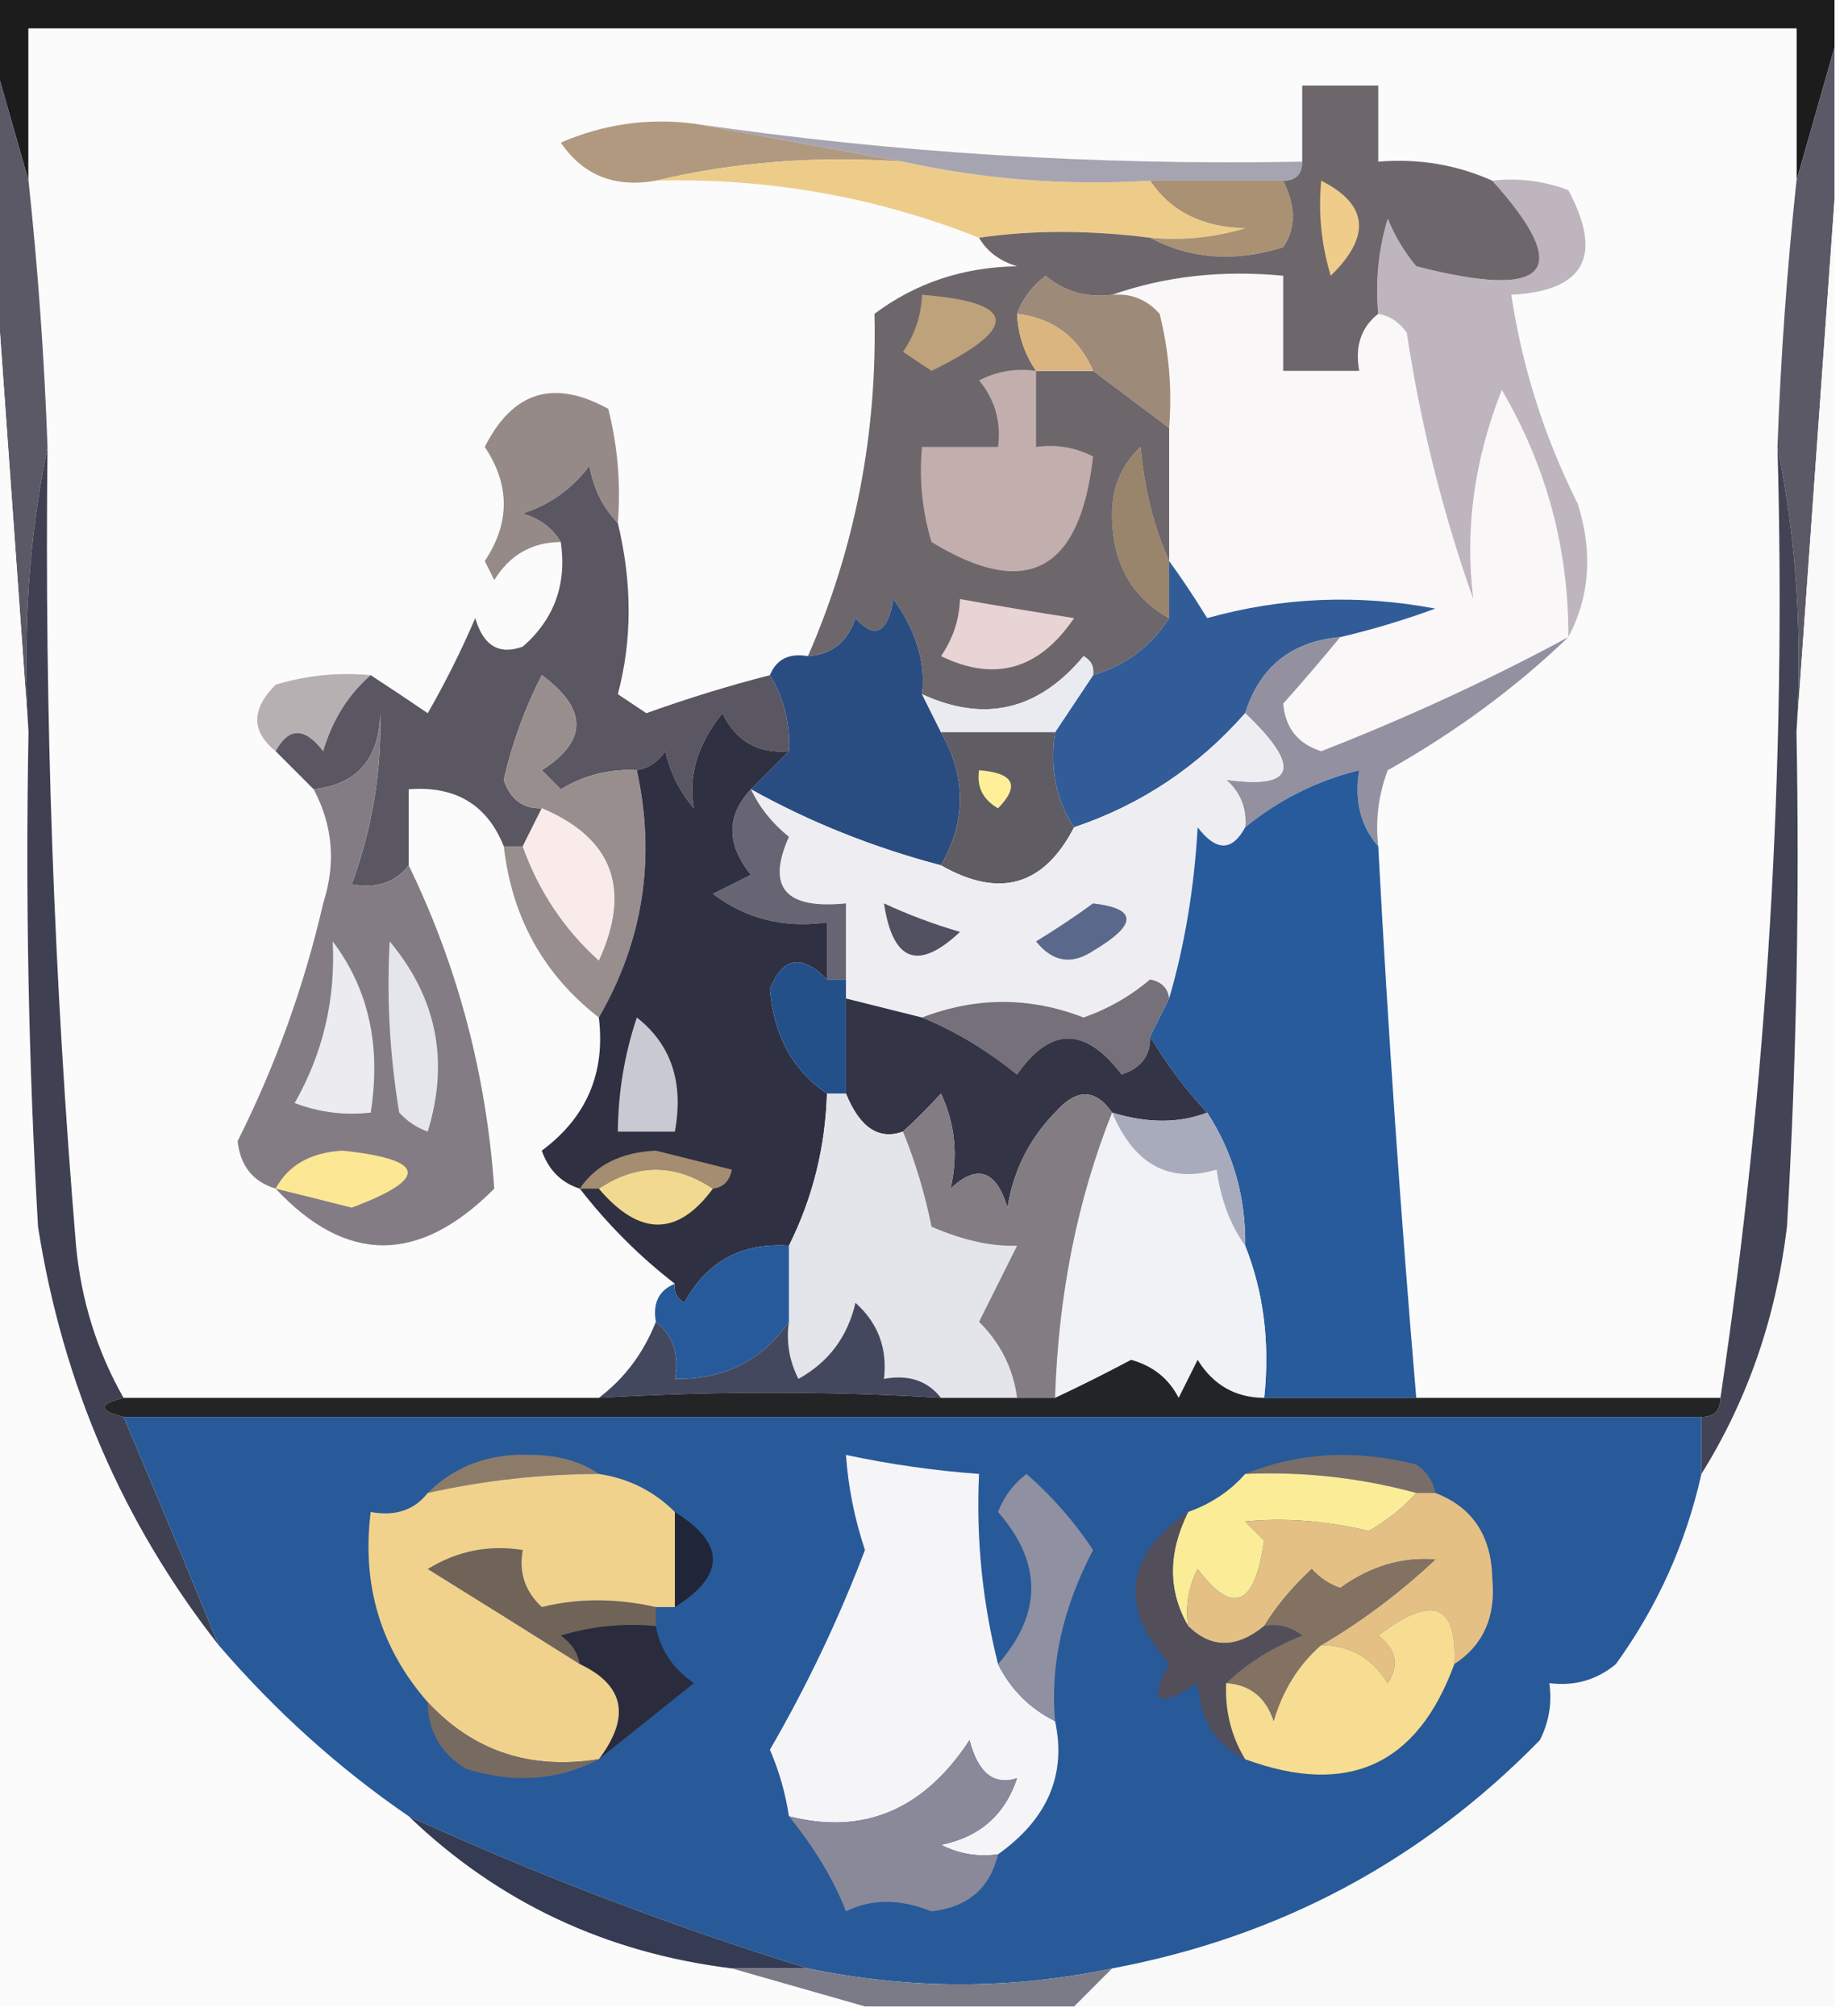 <?xml version="1.0" encoding="UTF-8"?>
<!DOCTYPE svg PUBLIC "-//W3C//DTD SVG 1.1//EN" "http://www.w3.org/Graphics/SVG/1.1/DTD/svg11.dtd">
<svg xmlns="http://www.w3.org/2000/svg" version="1.1" width="97px" height="106px" style="shape-rendering:geometricPrecision; text-rendering:geometricPrecision; image-rendering:optimizeQuality; fill-rule:evenodd; clip-rule:evenodd" xmlns:xlink="http://www.w3.org/1999/xlink">
<g><path style="opacity:1" fill="#1c1c1d" d="M -0.5,-0.5 C 31.833,-0.5 64.167,-0.5 96.5,-0.5C 96.5,0.5 96.5,1.5 96.5,2.5C 95.833,4.833 95.167,7.167 94.5,9.5C 94.5,6.833 94.5,4.167 94.5,1.5C 63.5,1.5 32.5,1.5 1.5,1.5C 1.5,4.167 1.5,6.833 1.5,9.5C 0.833,7.167 0.167,4.833 -0.5,2.5C -0.5,1.5 -0.5,0.5 -0.5,-0.5 Z"/></g>
<g><path style="opacity:1" fill="#fbfbfb" d="M 94.5,9.5 C 94.002,14.152 93.669,18.819 93.5,23.5C 93.973,40.281 92.973,56.948 90.5,73.5C 85.167,73.5 79.833,73.5 74.5,73.5C 73.683,63.895 73.017,54.229 72.5,44.5C 72.343,43.127 72.51,41.793 73,40.5C 76.569,38.49 79.736,36.157 82.5,33.5C 83.629,31.372 83.796,29.038 83,26.5C 81.241,22.991 80.074,19.325 79.5,15.5C 83.35,15.299 84.35,13.466 82.5,10C 81.207,9.51 79.873,9.343 78.5,9.5C 76.621,8.659 74.621,8.325 72.5,8.5C 72.5,7.167 72.5,5.833 72.5,4.5C 71.167,4.5 69.833,4.5 68.5,4.5C 68.5,5.833 68.5,7.167 68.5,8.5C 57.663,8.703 46.996,8.036 36.5,6.5C 34.076,6.192 31.743,6.526 29.5,7.5C 30.669,9.217 32.335,9.884 34.5,9.5C 40.401,9.347 46.067,10.348 51.5,12.5C 51.917,13.222 52.584,13.722 53.5,14C 50.666,14.045 48.166,14.879 46,16.5C 46.147,22.824 44.98,28.824 42.5,34.5C 41.508,34.328 40.842,34.662 40.5,35.5C 38.321,36.059 36.154,36.726 34,37.5C 33.5,37.167 33,36.833 32.5,36.5C 33.258,33.654 33.258,30.654 32.5,27.5C 32.662,25.473 32.495,23.473 32,21.5C 29.135,19.913 26.968,20.58 25.5,23.5C 26.833,25.5 26.833,27.5 25.5,29.5C 25.667,29.833 25.833,30.167 26,30.5C 26.816,29.177 27.983,28.511 29.5,28.5C 29.822,30.722 29.155,32.556 27.5,34C 26.256,34.456 25.423,33.956 25,32.5C 24.261,34.221 23.427,35.887 22.5,37.5C 21.482,36.807 20.482,36.141 19.5,35.5C 17.801,35.34 16.134,35.507 14.5,36C 13.209,37.292 13.209,38.458 14.5,39.5C 15.167,40.167 15.833,40.833 16.5,41.5C 17.511,43.402 17.678,45.402 17,47.5C 15.997,51.853 14.497,56.02 12.5,60C 12.639,61.301 13.305,62.134 14.5,62.5C 18.213,66.473 22.047,66.473 26,62.5C 25.582,56.492 24.082,50.826 21.5,45.5C 21.5,44.167 21.5,42.833 21.5,41.5C 23.959,41.31 25.625,42.31 26.5,44.5C 26.928,48.244 28.595,51.244 31.5,53.5C 31.854,56.421 30.854,58.754 28.5,60.5C 28.855,61.522 29.522,62.189 30.5,62.5C 31.973,64.395 33.64,66.061 35.5,67.5C 34.662,67.842 34.328,68.508 34.5,69.5C 33.853,71.141 32.853,72.474 31.5,73.5C 23.167,73.5 14.833,73.5 6.5,73.5C 5.106,71.049 4.272,68.382 4,65.5C 2.834,51.524 2.334,37.524 2.5,23.5C 2.331,18.819 1.998,14.152 1.5,9.5C 1.5,6.833 1.5,4.167 1.5,1.5C 32.5,1.5 63.5,1.5 94.5,1.5C 94.5,4.167 94.5,6.833 94.5,9.5 Z"/></g>
<g><path style="opacity:1" fill="#b19980" d="M 36.5,6.5 C 40.167,7.167 43.833,7.833 47.5,8.5C 42.968,8.182 38.634,8.515 34.5,9.5C 32.335,9.884 30.669,9.217 29.5,7.5C 31.743,6.526 34.076,6.192 36.5,6.5 Z"/></g>
<g><path style="opacity:1" fill="#edcc8a" d="M 34.5,9.5 C 38.634,8.515 42.968,8.182 47.5,8.5C 51.735,9.436 56.069,9.769 60.5,9.5C 61.589,11.117 63.256,11.95 65.5,12C 63.866,12.493 62.199,12.66 60.5,12.5C 57.281,12.094 54.281,12.094 51.5,12.5C 46.067,10.348 40.401,9.347 34.5,9.5 Z"/></g>
<g><path style="opacity:1" fill="#a6a4b0" d="M 36.5,6.5 C 46.996,8.036 57.663,8.703 68.5,8.5C 68.5,9.167 68.167,9.5 67.5,9.5C 65.167,9.5 62.833,9.5 60.5,9.5C 56.069,9.769 51.735,9.436 47.5,8.5C 43.833,7.833 40.167,7.167 36.5,6.5 Z"/></g>
<g><path style="opacity:1" fill="#aa9173" d="M 60.5,9.5 C 62.833,9.5 65.167,9.5 67.5,9.5C 68.171,10.847 68.171,12.014 67.5,13C 64.962,13.796 62.628,13.629 60.5,12.5C 62.199,12.66 63.866,12.493 65.5,12C 63.256,11.95 61.589,11.117 60.5,9.5 Z"/></g>
<g><path style="opacity:1" fill="#faf7f8" d="M 58.5,15.5 C 61.287,14.523 64.287,14.19 67.5,14.5C 67.5,16.167 67.5,17.833 67.5,19.5C 68.833,19.5 70.167,19.5 71.5,19.5C 71.263,18.209 71.596,17.209 72.5,16.5C 73.117,16.611 73.617,16.944 74,17.5C 74.725,22.294 75.891,26.96 77.5,31.5C 77.047,27.844 77.547,24.178 79,20.5C 81.354,24.533 82.52,28.866 82.5,33.5C 78.38,35.723 74.047,37.723 69.5,39.5C 68.28,39.113 67.614,38.28 67.5,37C 68.544,35.826 69.544,34.659 70.5,33.5C 72.179,33.108 73.846,32.608 75.5,32C 71.442,31.233 67.442,31.4 63.5,32.5C 62.824,31.398 62.158,30.398 61.5,29.5C 61.5,27.167 61.5,24.833 61.5,22.5C 61.662,20.473 61.495,18.473 61,16.5C 60.329,15.748 59.496,15.414 58.5,15.5 Z"/></g>
<g><path style="opacity:1" fill="#9d8a78" d="M 58.5,15.5 C 59.496,15.414 60.329,15.748 61,16.5C 61.495,18.473 61.662,20.473 61.5,22.5C 60.167,21.5 58.833,20.5 57.5,19.5C 56.738,17.738 55.404,16.738 53.5,16.5C 53.783,15.711 54.283,15.044 55,14.5C 56.011,15.337 57.178,15.67 58.5,15.5 Z"/></g>
<g><path style="opacity:1" fill="#968a88" d="M 32.5,27.5 C 31.732,26.738 31.232,25.738 31,24.5C 30.098,25.701 28.931,26.535 27.5,27C 28.416,27.278 29.082,27.778 29.5,28.5C 27.983,28.511 26.816,29.177 26,30.5C 25.833,30.167 25.667,29.833 25.5,29.5C 26.833,27.5 26.833,25.5 25.5,23.5C 26.968,20.58 29.135,19.913 32,21.5C 32.495,23.473 32.662,25.473 32.5,27.5 Z"/></g>
<g><path style="opacity:1" fill="#beb5bf" d="M 78.5,9.5 C 79.873,9.343 81.207,9.51 82.5,10C 84.35,13.466 83.35,15.299 79.5,15.5C 80.074,19.325 81.241,22.991 83,26.5C 83.796,29.038 83.629,31.372 82.5,33.5C 82.52,28.866 81.354,24.533 79,20.5C 77.547,24.178 77.047,27.844 77.5,31.5C 75.891,26.96 74.725,22.294 74,17.5C 73.617,16.944 73.117,16.611 72.5,16.5C 72.34,14.801 72.507,13.134 73,11.5C 73.374,12.416 73.874,13.25 74.5,14C 81.479,15.791 82.812,14.291 78.5,9.5 Z"/></g>
<g><path style="opacity:1" fill="#99846c" d="M 61.5,29.5 C 61.5,30.5 61.5,31.5 61.5,32.5C 59.492,31.384 58.492,29.551 58.5,27C 58.509,25.596 59.009,24.43 60,23.5C 60.191,25.708 60.691,27.708 61.5,29.5 Z"/></g>
<g><path style="opacity:1" fill="#6d676c" d="M 78.5,9.5 C 82.812,14.291 81.479,15.791 74.5,14C 73.874,13.25 73.374,12.416 73,11.5C 72.507,13.134 72.34,14.801 72.5,16.5C 71.596,17.209 71.263,18.209 71.5,19.5C 70.167,19.5 68.833,19.5 67.5,19.5C 67.5,17.833 67.5,16.167 67.5,14.5C 64.287,14.19 61.287,14.523 58.5,15.5C 57.178,15.67 56.011,15.337 55,14.5C 54.283,15.044 53.783,15.711 53.5,16.5C 53.557,17.609 53.89,18.609 54.5,19.5C 55.5,19.5 56.5,19.5 57.5,19.5C 58.833,20.5 60.167,21.5 61.5,22.5C 61.5,24.833 61.5,27.167 61.5,29.5C 60.691,27.708 60.191,25.708 60,23.5C 59.009,24.43 58.509,25.596 58.5,27C 58.492,29.551 59.492,31.384 61.5,32.5C 60.564,33.974 59.23,34.974 57.5,35.5C 57.565,35.062 57.399,34.728 57,34.5C 54.624,37.352 51.791,38.018 48.5,36.5C 48.705,34.863 48.205,33.196 47,31.5C 46.683,33.301 46.016,33.634 45,32.5C 44.583,33.756 43.75,34.423 42.5,34.5C 44.98,28.824 46.147,22.824 46,16.5C 48.166,14.879 50.666,14.045 53.5,14C 52.584,13.722 51.917,13.222 51.5,12.5C 54.281,12.094 57.281,12.094 60.5,12.5C 62.628,13.629 64.962,13.796 67.5,13C 68.171,12.014 68.171,10.847 67.5,9.5C 68.167,9.5 68.5,9.167 68.5,8.5C 68.5,7.167 68.5,5.833 68.5,4.5C 69.833,4.5 71.167,4.5 72.5,4.5C 72.5,5.833 72.5,7.167 72.5,8.5C 74.621,8.325 76.621,8.659 78.5,9.5 Z"/></g>
<g><path style="opacity:1" fill="#c1aead" d="M 54.5,19.5 C 54.5,20.833 54.5,22.167 54.5,23.5C 55.552,23.351 56.552,23.517 57.5,24C 56.822,30.055 53.989,31.555 49,28.5C 48.507,26.866 48.34,25.199 48.5,23.5C 49.833,23.5 51.167,23.5 52.5,23.5C 52.67,22.178 52.337,21.011 51.5,20C 52.448,19.517 53.448,19.351 54.5,19.5 Z"/></g>
<g><path style="opacity:1" fill="#dbb580" d="M 53.5,16.5 C 55.404,16.738 56.738,17.738 57.5,19.5C 56.5,19.5 55.5,19.5 54.5,19.5C 53.89,18.609 53.557,17.609 53.5,16.5 Z"/></g>
<g><path style="opacity:1" fill="#bea27b" d="M 48.5,15.5 C 53.499,15.891 53.666,17.225 49,19.5C 48.5,19.167 48,18.833 47.5,18.5C 48.127,17.583 48.461,16.583 48.5,15.5 Z"/></g>
<g><path style="opacity:1" fill="#efcc8a" d="M 69.5,9.5 C 71.972,10.749 72.139,12.415 70,14.5C 69.507,12.866 69.34,11.199 69.5,9.5 Z"/></g>
<g><path style="opacity:1" fill="#e8d4d5" d="M 50.5,31.5 C 52.48,31.854 54.48,32.187 56.5,32.5C 54.664,35.207 52.331,35.874 49.5,34.5C 50.127,33.583 50.461,32.583 50.5,31.5 Z"/></g>
<g><path style="opacity:1" fill="#315c97" d="M 61.5,29.5 C 62.158,30.398 62.824,31.398 63.5,32.5C 67.442,31.4 71.442,31.233 75.5,32C 73.846,32.608 72.179,33.108 70.5,33.5C 67.937,33.731 66.27,35.065 65.5,37.5C 63.023,40.315 60.023,42.315 56.5,43.5C 55.549,42.081 55.215,40.415 55.5,38.5C 56.167,37.5 56.833,36.5 57.5,35.5C 59.23,34.974 60.564,33.974 61.5,32.5C 61.5,31.5 61.5,30.5 61.5,29.5 Z"/></g>
<g><path style="opacity:1" fill="#5b5965" d="M -0.5,2.5 C 0.167,4.833 0.833,7.167 1.5,9.5C 1.998,14.152 2.331,18.819 2.5,23.5C 1.513,28.305 1.179,33.305 1.5,38.5C 0.833,29.167 0.167,19.833 -0.5,10.5C -0.5,7.833 -0.5,5.167 -0.5,2.5 Z"/></g>
<g><path style="opacity:1" fill="#2a4d81" d="M 48.5,36.5 C 48.833,37.167 49.167,37.833 49.5,38.5C 50.833,40.833 50.833,43.167 49.5,45.5C 45.934,44.562 42.6,43.229 39.5,41.5C 40.167,40.833 40.833,40.167 41.5,39.5C 41.567,38.041 41.234,36.708 40.5,35.5C 40.842,34.662 41.508,34.328 42.5,34.5C 43.75,34.423 44.583,33.756 45,32.5C 46.016,33.634 46.683,33.301 47,31.5C 48.205,33.196 48.705,34.863 48.5,36.5 Z"/></g>
<g><path style="opacity:1" fill="#5b5965" d="M 96.5,2.5 C 96.5,5.167 96.5,7.833 96.5,10.5C 95.833,19.833 95.167,29.167 94.5,38.5C 94.82,33.305 94.487,28.305 93.5,23.5C 93.669,18.819 94.002,14.152 94.5,9.5C 95.167,7.167 95.833,4.833 96.5,2.5 Z"/></g>
<g><path style="opacity:1" fill="#b6b0b3" d="M 19.5,35.5 C 18.313,36.534 17.48,37.867 17,39.5C 16.023,38.226 15.189,38.226 14.5,39.5C 13.209,38.458 13.209,37.292 14.5,36C 16.134,35.507 17.801,35.34 19.5,35.5 Z"/></g>
<g><path style="opacity:1" fill="#5a5662" d="M 32.5,27.5 C 33.258,30.654 33.258,33.654 32.5,36.5C 33,36.833 33.5,37.167 34,37.5C 36.154,36.726 38.321,36.059 40.5,35.5C 41.234,36.708 41.567,38.041 41.5,39.5C 39.876,39.64 38.71,38.973 38,37.5C 36.69,39.132 36.19,40.799 36.5,42.5C 35.749,41.624 35.249,40.624 35,39.5C 34.617,40.056 34.117,40.389 33.5,40.5C 32.069,40.421 30.736,40.754 29.5,41.5C 29.167,41.167 28.833,40.833 28.5,40.5C 30.922,38.952 30.922,37.285 28.5,35.5C 27.605,37.246 26.938,39.08 26.5,41C 26.836,42.03 27.503,42.53 28.5,42.5C 28.167,43.167 27.833,43.833 27.5,44.5C 27.167,44.5 26.833,44.5 26.5,44.5C 25.625,42.31 23.959,41.31 21.5,41.5C 21.5,42.833 21.5,44.167 21.5,45.5C 20.791,46.404 19.791,46.737 18.5,46.5C 19.578,43.57 20.078,40.57 20,37.5C 19.943,39.91 18.776,41.243 16.5,41.5C 15.833,40.833 15.167,40.167 14.5,39.5C 15.189,38.226 16.023,38.226 17,39.5C 17.48,37.867 18.313,36.534 19.5,35.5C 20.482,36.141 21.482,36.807 22.5,37.5C 23.427,35.887 24.261,34.221 25,32.5C 25.423,33.956 26.256,34.456 27.5,34C 29.155,32.556 29.822,30.722 29.5,28.5C 29.082,27.778 28.416,27.278 27.5,27C 28.931,26.535 30.098,25.701 31,24.5C 31.232,25.738 31.732,26.738 32.5,27.5 Z"/></g>
<g><path style="opacity:1" fill="#eaebf0" d="M 57.5,35.5 C 56.833,36.5 56.167,37.5 55.5,38.5C 53.5,38.5 51.5,38.5 49.5,38.5C 49.167,37.833 48.833,37.167 48.5,36.5C 51.791,38.018 54.624,37.352 57,34.5C 57.399,34.728 57.565,35.062 57.5,35.5 Z"/></g>
<g><path style="opacity:1" fill="#988e8e" d="M 33.5,40.5 C 34.507,45.123 33.84,49.456 31.5,53.5C 28.595,51.244 26.928,48.244 26.5,44.5C 26.833,44.5 27.167,44.5 27.5,44.5C 28.34,46.852 29.674,48.852 31.5,50.5C 33.222,46.737 32.222,44.07 28.5,42.5C 27.503,42.53 26.836,42.03 26.5,41C 26.938,39.08 27.605,37.246 28.5,35.5C 30.922,37.285 30.922,38.952 28.5,40.5C 28.833,40.833 29.167,41.167 29.5,41.5C 30.736,40.754 32.069,40.421 33.5,40.5 Z"/></g>
<g><path style="opacity:1" fill="#605c63" d="M 49.5,38.5 C 51.5,38.5 53.5,38.5 55.5,38.5C 55.215,40.415 55.549,42.081 56.5,43.5C 54.904,46.586 52.571,47.253 49.5,45.5C 50.833,43.167 50.833,40.833 49.5,38.5 Z"/></g>
<g><path style="opacity:1" fill="#ffef99" d="M 51.5,40.5 C 53.337,40.639 53.67,41.306 52.5,42.5C 51.703,42.043 51.369,41.376 51.5,40.5 Z"/></g>
<g><path style="opacity:1" fill="#9391a0" d="M 70.5,33.5 C 69.544,34.659 68.544,35.826 67.5,37C 67.614,38.28 68.28,39.113 69.5,39.5C 74.047,37.723 78.38,35.723 82.5,33.5C 79.736,36.157 76.569,38.49 73,40.5C 72.51,41.793 72.343,43.127 72.5,44.5C 71.566,43.432 71.232,42.099 71.5,40.5C 69.284,41.044 67.284,42.044 65.5,43.5C 65.586,42.504 65.252,41.671 64.5,41C 68.148,41.509 68.481,40.342 65.5,37.5C 66.27,35.065 67.937,33.731 70.5,33.5 Z"/></g>
<g><path style="opacity:1" fill="#eeeef2" d="M 65.5,37.5 C 68.481,40.342 68.148,41.509 64.5,41C 65.252,41.671 65.586,42.504 65.5,43.5C 64.811,44.774 63.977,44.774 63,43.5C 62.819,46.695 62.319,49.695 61.5,52.5C 61.44,51.957 61.107,51.624 60.5,51.5C 59.452,52.383 58.285,53.05 57,53.5C 54.182,52.409 51.349,52.409 48.5,53.5C 47.167,53.167 45.833,52.833 44.5,52.5C 44.5,52.167 44.5,51.833 44.5,51.5C 44.5,50.167 44.5,48.833 44.5,47.5C 41.306,47.824 40.306,46.658 41.5,44C 40.62,43.292 39.953,42.458 39.5,41.5C 42.6,43.229 45.934,44.562 49.5,45.5C 52.571,47.253 54.904,46.586 56.5,43.5C 60.023,42.315 63.023,40.315 65.5,37.5 Z"/></g>
<g><path style="opacity:1" fill="#275b9c" d="M 72.5,44.5 C 73.017,54.229 73.683,63.895 74.5,73.5C 71.833,73.5 69.167,73.5 66.5,73.5C 66.806,70.615 66.473,67.948 65.5,65.5C 65.532,62.924 64.865,60.591 63.5,58.5C 62.341,57.26 61.341,55.926 60.5,54.5C 60.833,53.833 61.167,53.167 61.5,52.5C 62.319,49.695 62.819,46.695 63,43.5C 63.977,44.774 64.811,44.774 65.5,43.5C 67.284,42.044 69.284,41.044 71.5,40.5C 71.232,42.099 71.566,43.432 72.5,44.5 Z"/></g>
<g><path style="opacity:1" fill="#f8ebea" d="M 28.5,42.5 C 32.222,44.07 33.222,46.737 31.5,50.5C 29.674,48.852 28.34,46.852 27.5,44.5C 27.833,43.833 28.167,43.167 28.5,42.5 Z"/></g>
<g><path style="opacity:1" fill="#676473" d="M 39.5,41.5 C 39.953,42.458 40.62,43.292 41.5,44C 40.306,46.658 41.306,47.824 44.5,47.5C 44.5,48.833 44.5,50.167 44.5,51.5C 44.167,51.5 43.833,51.5 43.5,51.5C 43.5,50.5 43.5,49.5 43.5,48.5C 41.249,48.819 39.249,48.319 37.5,47C 38.167,46.667 38.833,46.333 39.5,46C 38.199,44.385 38.199,42.885 39.5,41.5 Z"/></g>
<g><path style="opacity:1" fill="#525161" d="M 46.5,47.5 C 47.766,48.09 49.099,48.59 50.5,49C 48.296,51.069 46.963,50.569 46.5,47.5 Z"/></g>
<g><path style="opacity:1" fill="#2f3042" d="M 41.5,39.5 C 40.833,40.167 40.167,40.833 39.5,41.5C 38.199,42.885 38.199,44.385 39.5,46C 38.833,46.333 38.167,46.667 37.5,47C 39.249,48.319 41.249,48.819 43.5,48.5C 43.5,49.5 43.5,50.5 43.5,51.5C 42.176,50.15 41.176,50.317 40.5,52C 40.7,54.448 41.7,56.281 43.5,57.5C 43.416,60.327 42.75,62.994 41.5,65.5C 39.007,65.329 37.174,66.329 36,68.5C 35.601,68.272 35.435,67.938 35.5,67.5C 33.64,66.061 31.973,64.395 30.5,62.5C 29.522,62.189 28.855,61.522 28.5,60.5C 30.854,58.754 31.854,56.421 31.5,53.5C 33.84,49.456 34.507,45.123 33.5,40.5C 34.117,40.389 34.617,40.056 35,39.5C 35.249,40.624 35.749,41.624 36.5,42.5C 36.19,40.799 36.69,39.132 38,37.5C 38.71,38.973 39.876,39.64 41.5,39.5 Z"/></g>
<g><path style="opacity:1" fill="#5a688c" d="M 57.5,47.5 C 59.842,47.775 59.842,48.608 57.5,50C 56.365,50.749 55.365,50.583 54.5,49.5C 55.602,48.824 56.602,48.158 57.5,47.5 Z"/></g>
<g><path style="opacity:1" fill="#235089" d="M 43.5,51.5 C 43.833,51.5 44.167,51.5 44.5,51.5C 44.5,51.833 44.5,52.167 44.5,52.5C 44.5,54.167 44.5,55.833 44.5,57.5C 44.167,57.5 43.833,57.5 43.5,57.5C 41.7,56.281 40.7,54.448 40.5,52C 41.176,50.317 42.176,50.15 43.5,51.5 Z"/></g>
<g><path style="opacity:1" fill="#757079" d="M 61.5,52.5 C 61.167,53.167 60.833,53.833 60.5,54.5C 60.53,55.497 60.03,56.164 59,56.5C 57.089,53.977 55.255,53.977 53.5,56.5C 51.897,55.207 50.231,54.207 48.5,53.5C 51.349,52.409 54.182,52.409 57,53.5C 58.285,53.05 59.452,52.383 60.5,51.5C 61.107,51.624 61.44,51.957 61.5,52.5 Z"/></g>
<g><path style="opacity:1" fill="#fbfbfb" d="M -0.5,10.5 C 0.167,19.833 0.833,29.167 1.5,38.5C 1.334,47.173 1.5,55.84 2,64.5C 3.297,72.75 6.464,80.083 11.5,86.5C 14.488,89.976 17.821,92.976 21.5,95.5C 26.199,100.014 31.866,102.681 38.5,103.5C 40.833,104.167 43.167,104.833 45.5,105.5C 30.167,105.5 14.833,105.5 -0.5,105.5C -0.5,73.833 -0.5,42.167 -0.5,10.5 Z"/></g>
<g><path style="opacity:1" fill="#f9f9fa" d="M 96.5,10.5 C 96.5,42.167 96.5,73.833 96.5,105.5C 83.167,105.5 69.833,105.5 56.5,105.5C 57.167,104.833 57.833,104.167 58.5,103.5C 67.284,101.854 74.784,97.854 81,91.5C 81.483,90.552 81.65,89.552 81.5,88.5C 82.822,88.67 83.989,88.337 85,87.5C 87.184,84.48 88.684,81.147 89.5,77.5C 91.927,73.613 93.427,69.279 94,64.5C 94.5,55.84 94.666,47.173 94.5,38.5C 95.167,29.167 95.833,19.833 96.5,10.5 Z"/></g>
<g><path style="opacity:1" fill="#c9c9d1" d="M 33.5,53.5 C 35.308,54.918 35.975,56.918 35.5,59.5C 34.5,59.5 33.5,59.5 32.5,59.5C 32.517,57.435 32.85,55.435 33.5,53.5 Z"/></g>
<g><path style="opacity:1" fill="#333446" d="M 44.5,52.5 C 45.833,52.833 47.167,53.167 48.5,53.5C 50.231,54.207 51.897,55.207 53.5,56.5C 55.255,53.977 57.089,53.977 59,56.5C 60.03,56.164 60.53,55.497 60.5,54.5C 61.341,55.926 62.341,57.26 63.5,58.5C 62.027,59.072 60.36,59.072 58.5,58.5C 57.614,57.224 56.614,57.224 55.5,58.5C 54.137,59.893 53.304,61.559 53,63.5C 52.395,61.519 51.395,61.185 50,62.5C 50.409,60.775 50.242,59.108 49.5,57.5C 48.818,58.243 48.151,58.909 47.5,59.5C 46.228,59.958 45.228,59.291 44.5,57.5C 44.5,55.833 44.5,54.167 44.5,52.5 Z"/></g>
<g><path style="opacity:1" fill="#3f4051" d="M 2.5,23.5 C 2.334,37.524 2.834,51.524 4,65.5C 4.272,68.382 5.106,71.049 6.5,73.5C 5.167,73.833 5.167,74.167 6.5,74.5C 8.217,78.526 9.883,82.526 11.5,86.5C 6.464,80.083 3.297,72.75 2,64.5C 1.5,55.84 1.334,47.173 1.5,38.5C 1.179,33.305 1.513,28.305 2.5,23.5 Z"/></g>
<g><path style="opacity:1" fill="#424354" d="M 93.5,23.5 C 94.487,28.305 94.82,33.305 94.5,38.5C 94.666,47.173 94.5,55.84 94,64.5C 93.427,69.279 91.927,73.613 89.5,77.5C 89.5,76.5 89.5,75.5 89.5,74.5C 90.167,74.5 90.5,74.167 90.5,73.5C 92.973,56.948 93.973,40.281 93.5,23.5 Z"/></g>
<g><path style="opacity:1" fill="#f1f2f5" d="M 58.5,58.5 C 59.663,61.237 61.497,62.237 64,61.5C 64.21,63.058 64.71,64.391 65.5,65.5C 66.473,67.948 66.806,70.615 66.5,73.5C 64.983,73.489 63.816,72.823 63,71.5C 62.667,72.167 62.333,72.833 62,73.5C 61.481,72.484 60.647,71.818 59.5,71.5C 58.133,72.225 56.8,72.892 55.5,73.5C 55.673,68.081 56.673,63.081 58.5,58.5 Z"/></g>
<g><path style="opacity:1" fill="#837c84" d="M 21.5,45.5 C 24.082,50.826 25.582,56.492 26,62.5C 22.047,66.473 18.213,66.473 14.5,62.5C 13.305,62.134 12.639,61.301 12.5,60C 14.497,56.02 15.997,51.853 17,47.5C 17.678,45.402 17.511,43.402 16.5,41.5C 18.776,41.243 19.943,39.91 20,37.5C 20.078,40.57 19.578,43.57 18.5,46.5C 19.791,46.737 20.791,46.404 21.5,45.5 Z"/></g>
<g><path style="opacity:1" fill="#e5e6ec" d="M 20.5,49.5 C 22.974,52.456 23.64,55.789 22.5,59.5C 21.914,59.291 21.414,58.957 21,58.5C 20.502,55.518 20.335,52.518 20.5,49.5 Z"/></g>
<g><path style="opacity:1" fill="#ebebf0" d="M 17.5,49.5 C 19.388,51.988 20.055,54.988 19.5,58.5C 18.127,58.657 16.793,58.49 15.5,58C 16.991,55.379 17.658,52.545 17.5,49.5 Z"/></g>
<g><path style="opacity:1" fill="#e4e5ea" d="M 43.5,57.5 C 43.833,57.5 44.167,57.5 44.5,57.5C 45.228,59.291 46.228,59.958 47.5,59.5C 48.148,61.086 48.648,62.752 49,64.5C 50.652,65.217 52.152,65.55 53.5,65.5C 52.833,66.833 52.167,68.167 51.5,69.5C 52.63,70.622 53.297,71.956 53.5,73.5C 52.167,73.5 50.833,73.5 49.5,73.5C 48.791,72.596 47.791,72.263 46.5,72.5C 46.688,70.897 46.188,69.563 45,68.5C 44.585,70.291 43.585,71.624 42,72.5C 41.517,71.552 41.35,70.552 41.5,69.5C 41.5,68.167 41.5,66.833 41.5,65.5C 42.75,62.994 43.416,60.327 43.5,57.5 Z"/></g>
<g><path style="opacity:1" fill="#a8abbc" d="M 58.5,58.5 C 60.36,59.072 62.027,59.072 63.5,58.5C 64.865,60.591 65.532,62.924 65.5,65.5C 64.71,64.391 64.21,63.058 64,61.5C 61.497,62.237 59.663,61.237 58.5,58.5 Z"/></g>
<g><path style="opacity:1" fill="#fce795" d="M 14.5,62.5 C 15.152,61.275 16.319,60.608 18,60.5C 22.424,60.964 22.591,61.964 18.5,63.5C 17.151,63.154 15.818,62.821 14.5,62.5 Z"/></g>
<g><path style="opacity:1" fill="#a48d70" d="M 37.5,62.5 C 35.5,61.167 33.5,61.167 31.5,62.5C 31.167,62.5 30.833,62.5 30.5,62.5C 31.334,61.252 32.667,60.585 34.5,60.5C 35.833,60.833 37.167,61.167 38.5,61.5C 38.376,62.107 38.043,62.44 37.5,62.5 Z"/></g>
<g><path style="opacity:1" fill="#f1da90" d="M 31.5,62.5 C 33.5,61.167 35.5,61.167 37.5,62.5C 35.641,65.019 33.641,65.019 31.5,62.5 Z"/></g>
<g><path style="opacity:1" fill="#837c82" d="M 58.5,58.5 C 56.673,63.081 55.673,68.081 55.5,73.5C 54.833,73.5 54.167,73.5 53.5,73.5C 53.297,71.956 52.63,70.622 51.5,69.5C 52.167,68.167 52.833,66.833 53.5,65.5C 52.152,65.55 50.652,65.217 49,64.5C 48.648,62.752 48.148,61.086 47.5,59.5C 48.151,58.909 48.818,58.243 49.5,57.5C 50.242,59.108 50.409,60.775 50,62.5C 51.395,61.185 52.395,61.519 53,63.5C 53.304,61.559 54.137,59.893 55.5,58.5C 56.614,57.224 57.614,57.224 58.5,58.5 Z"/></g>
<g><path style="opacity:1" fill="#265a9b" d="M 41.5,65.5 C 41.5,66.833 41.5,68.167 41.5,69.5C 40.077,71.545 38.077,72.545 35.5,72.5C 35.737,71.209 35.404,70.209 34.5,69.5C 34.328,68.508 34.662,67.842 35.5,67.5C 35.435,67.938 35.601,68.272 36,68.5C 37.174,66.329 39.007,65.329 41.5,65.5 Z"/></g>
<g><path style="opacity:1" fill="#44485e" d="M 49.5,73.5 C 43.654,73.141 37.654,73.141 31.5,73.5C 32.853,72.474 33.853,71.141 34.5,69.5C 35.404,70.209 35.737,71.209 35.5,72.5C 38.077,72.545 40.077,71.545 41.5,69.5C 41.35,70.552 41.517,71.552 42,72.5C 43.585,71.624 44.585,70.291 45,68.5C 46.188,69.563 46.688,70.897 46.5,72.5C 47.791,72.263 48.791,72.596 49.5,73.5 Z"/></g>
<g><path style="opacity:1" fill="#232426" d="M 66.5,73.5 C 69.167,73.5 71.833,73.5 74.5,73.5C 79.833,73.5 85.167,73.5 90.5,73.5C 90.5,74.167 90.167,74.5 89.5,74.5C 61.833,74.5 34.167,74.5 6.5,74.5C 5.167,74.167 5.167,73.833 6.5,73.5C 14.833,73.5 23.167,73.5 31.5,73.5C 37.654,73.141 43.654,73.141 49.5,73.5C 50.833,73.5 52.167,73.5 53.5,73.5C 54.167,73.5 54.833,73.5 55.5,73.5C 56.8,72.892 58.133,72.225 59.5,71.5C 60.647,71.818 61.481,72.484 62,73.5C 62.333,72.833 62.667,72.167 63,71.5C 63.816,72.823 64.983,73.489 66.5,73.5 Z"/></g>
<g><path style="opacity:1" fill="#285a99" d="M 6.5,74.5 C 34.167,74.5 61.833,74.5 89.5,74.5C 89.5,75.5 89.5,76.5 89.5,77.5C 88.684,81.147 87.184,84.48 85,87.5C 83.989,88.337 82.822,88.67 81.5,88.5C 81.65,89.552 81.483,90.552 81,91.5C 74.784,97.854 67.284,101.854 58.5,103.5C 53.182,104.616 47.849,104.616 42.5,103.5C 35.372,101.296 28.372,98.629 21.5,95.5C 17.821,92.976 14.488,89.976 11.5,86.5C 9.883,82.526 8.217,78.526 6.5,74.5 Z"/></g>
<g><path style="opacity:1" fill="#786d68" d="M 65.5,77.5 C 68.303,76.362 71.303,76.195 74.5,77C 75.056,77.383 75.389,77.883 75.5,78.5C 75.167,78.5 74.833,78.5 74.5,78.5C 71.57,77.701 68.57,77.368 65.5,77.5 Z"/></g>
<g><path style="opacity:1" fill="#8d7b6a" d="M 31.5,77.5 C 28.455,77.508 25.455,77.841 22.5,78.5C 23.946,77.06 25.779,76.393 28,76.5C 29.385,76.514 30.551,76.848 31.5,77.5 Z"/></g>
<g><path style="opacity:1" fill="#f5f5f7" d="M 52.5,87.5 C 53.167,88.833 54.167,89.833 55.5,90.5C 56.106,93.312 55.106,95.646 52.5,97.5C 51.448,97.65 50.448,97.483 49.5,97C 51.521,96.599 52.855,95.432 53.5,93.5C 52.282,93.891 51.448,93.224 51,91.5C 48.588,95.171 45.421,96.504 41.5,95.5C 41.322,94.305 40.989,93.138 40.5,92C 42.457,88.623 44.124,85.123 45.5,81.5C 44.954,79.865 44.62,78.199 44.5,76.5C 46.806,76.993 49.139,77.326 51.5,77.5C 51.342,80.902 51.676,84.236 52.5,87.5 Z"/></g>
<g><path style="opacity:1" fill="#fbec98" d="M 65.5,77.5 C 68.57,77.368 71.57,77.701 74.5,78.5C 73.828,79.267 72.995,79.934 72,80.5C 69.749,79.962 67.582,79.795 65.5,80C 65.833,80.333 66.167,80.667 66.5,81C 66.017,84.462 64.85,84.962 63,82.5C 62.517,83.448 62.35,84.448 62.5,85.5C 61.427,83.653 61.427,81.653 62.5,79.5C 63.709,79.068 64.71,78.401 65.5,77.5 Z"/></g>
<g><path style="opacity:1" fill="#212539" d="M 35.5,79.5 C 38.167,81.167 38.167,82.833 35.5,84.5C 35.5,82.833 35.5,81.167 35.5,79.5 Z"/></g>
<g><path style="opacity:1" fill="#e5c084" d="M 74.5,78.5 C 74.833,78.5 75.167,78.5 75.5,78.5C 77.453,79.244 78.453,80.744 78.5,83C 78.693,85.008 78.026,86.508 76.5,87.5C 76.668,84.316 75.335,83.816 72.5,86C 73.451,86.718 73.617,87.551 73,88.5C 72.184,87.177 71.017,86.511 69.5,86.5C 71.611,85.264 73.611,83.764 75.5,82C 73.745,81.859 72.078,82.359 70.5,83.5C 69.914,83.291 69.414,82.957 69,82.5C 67.959,83.471 67.126,84.471 66.5,85.5C 65.039,86.686 63.705,86.686 62.5,85.5C 62.35,84.448 62.517,83.448 63,82.5C 64.85,84.962 66.017,84.462 66.5,81C 66.167,80.667 65.833,80.333 65.5,80C 67.582,79.795 69.749,79.962 72,80.5C 72.995,79.934 73.828,79.267 74.5,78.5 Z"/></g>
<g><path style="opacity:1" fill="#706358" d="M 34.5,84.5 C 34.5,84.833 34.5,85.167 34.5,85.5C 32.801,85.34 31.134,85.507 29.5,86C 30.056,86.383 30.389,86.883 30.5,87.5C 27.889,85.855 25.223,84.188 22.5,82.5C 24.045,81.548 25.712,81.215 27.5,81.5C 27.281,82.675 27.614,83.675 28.5,84.5C 30.401,84.028 32.401,84.028 34.5,84.5 Z"/></g>
<g><path style="opacity:1" fill="#8f90a2" d="M 55.5,90.5 C 54.167,89.833 53.167,88.833 52.5,87.5C 54.831,84.838 54.831,82.171 52.5,79.5C 52.808,78.692 53.308,78.025 54,77.5C 55.353,78.685 56.52,80.019 57.5,81.5C 55.901,84.549 55.234,87.549 55.5,90.5 Z"/></g>
<g><path style="opacity:1" fill="#837261" d="M 69.5,86.5 C 68.313,87.534 67.48,88.867 67,90.5C 66.583,89.244 65.75,88.577 64.5,88.5C 65.6,87.442 66.934,86.608 68.5,86C 67.906,85.536 67.239,85.369 66.5,85.5C 67.126,84.471 67.959,83.471 69,82.5C 69.414,82.957 69.914,83.291 70.5,83.5C 72.078,82.359 73.745,81.859 75.5,82C 73.611,83.764 71.611,85.264 69.5,86.5 Z"/></g>
<g><path style="opacity:1" fill="#2a2b3c" d="M 34.5,85.5 C 34.721,86.735 35.388,87.735 36.5,88.5C 35.136,89.593 33.47,90.927 31.5,92.5C 33.18,90.274 32.847,88.607 30.5,87.5C 30.389,86.883 30.056,86.383 29.5,86C 31.134,85.507 32.801,85.34 34.5,85.5 Z"/></g>
<g><path style="opacity:1" fill="#524f5b" d="M 62.5,79.5 C 61.427,81.653 61.427,83.653 62.5,85.5C 63.705,86.686 65.039,86.686 66.5,85.5C 67.239,85.369 67.906,85.536 68.5,86C 66.934,86.608 65.6,87.442 64.5,88.5C 64.433,89.959 64.766,91.292 65.5,92.5C 63.955,91.77 63.122,90.437 63,88.5C 60.871,89.863 60.371,89.529 61.5,87.5C 58.842,84.47 59.175,81.803 62.5,79.5 Z"/></g>
<g><path style="opacity:1" fill="#f7dd91" d="M 76.5,87.5 C 74.558,92.819 70.891,94.485 65.5,92.5C 64.766,91.292 64.433,89.959 64.5,88.5C 65.75,88.577 66.583,89.244 67,90.5C 67.48,88.867 68.313,87.534 69.5,86.5C 71.017,86.511 72.184,87.177 73,88.5C 73.617,87.551 73.451,86.718 72.5,86C 75.335,83.816 76.668,84.316 76.5,87.5 Z"/></g>
<g><path style="opacity:1" fill="#f1d28c" d="M 31.5,77.5 C 33.062,77.733 34.395,78.4 35.5,79.5C 35.5,81.167 35.5,82.833 35.5,84.5C 35.167,84.5 34.833,84.5 34.5,84.5C 32.401,84.028 30.401,84.028 28.5,84.5C 27.614,83.675 27.281,82.675 27.5,81.5C 25.712,81.215 24.045,81.548 22.5,82.5C 25.223,84.188 27.889,85.855 30.5,87.5C 32.847,88.607 33.18,90.274 31.5,92.5C 27.887,93.076 24.887,92.076 22.5,89.5C 20.022,86.671 19.022,83.338 19.5,79.5C 20.791,79.737 21.791,79.404 22.5,78.5C 25.455,77.841 28.455,77.508 31.5,77.5 Z"/></g>
<g><path style="opacity:1" fill="#776a61" d="M 22.5,89.5 C 24.887,92.076 27.887,93.076 31.5,92.5C 29.372,93.629 27.038,93.796 24.5,93C 23.177,92.184 22.511,91.017 22.5,89.5 Z"/></g>
<g><path style="opacity:1" fill="#89899a" d="M 52.5,97.5 C 52.074,99.285 50.908,100.285 49,100.5C 47.331,99.834 45.831,99.834 44.5,100.5C 43.867,98.853 42.867,97.187 41.5,95.5C 45.421,96.504 48.588,95.171 51,91.5C 51.448,93.224 52.282,93.891 53.5,93.5C 52.855,95.432 51.521,96.599 49.5,97C 50.448,97.483 51.448,97.65 52.5,97.5 Z"/></g>
<g><path style="opacity:1" fill="#353b53" d="M 21.5,95.5 C 28.372,98.629 35.372,101.296 42.5,103.5C 41.167,103.5 39.833,103.5 38.5,103.5C 31.866,102.681 26.199,100.014 21.5,95.5 Z"/></g>
<g><path style="opacity:1" fill="#7b7a87" d="M 38.5,103.5 C 39.833,103.5 41.167,103.5 42.5,103.5C 47.849,104.616 53.182,104.616 58.5,103.5C 57.833,104.167 57.167,104.833 56.5,105.5C 52.833,105.5 49.167,105.5 45.5,105.5C 43.167,104.833 40.833,104.167 38.5,103.5 Z"/></g>
</svg>
